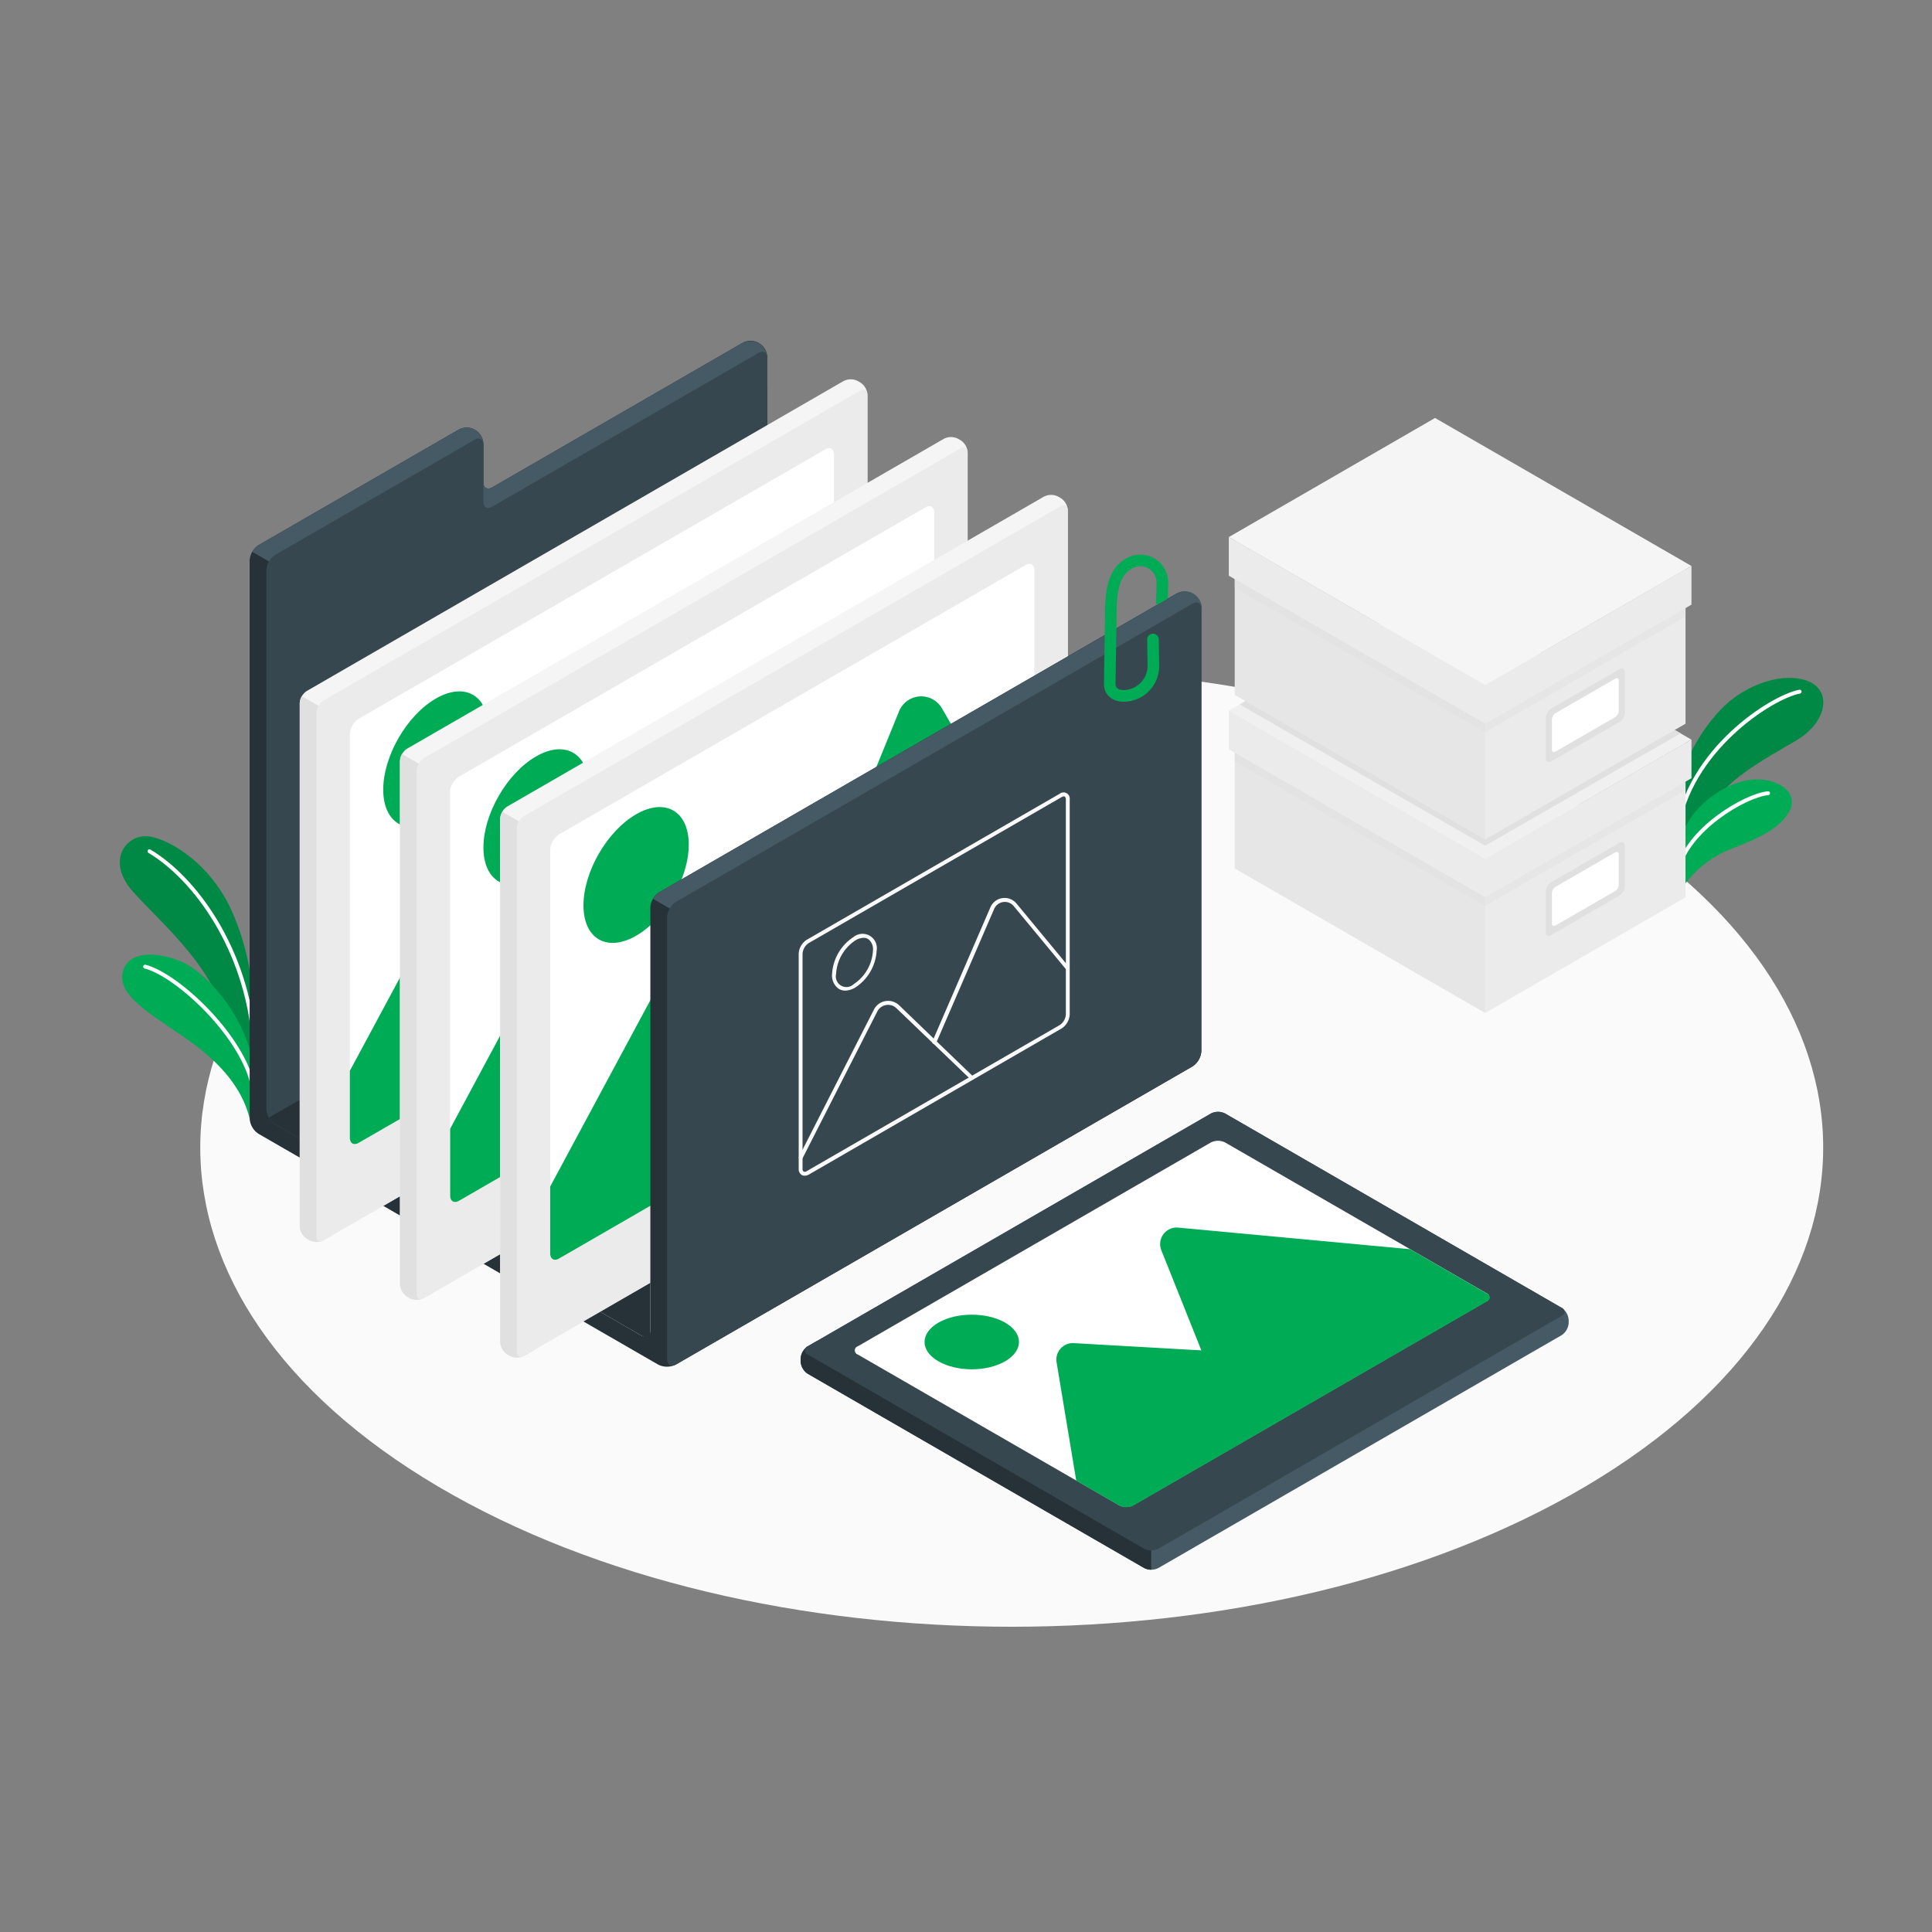 <svg xmlns="http://www.w3.org/2000/svg" xmlns:xlink="http://www.w3.org/1999/xlink" viewBox="0 0 500 500"><rect x="0" y="0" width="500" height="500" fill="#808080" stroke="none"/><defs><clipPath id="freepik--clip-path--inject-1--inject-66"><polygon points="304.28 153.73 297 158 301 159 299.66 181.34 280.66 192.32 280.66 147.41 306.58 132.44 306.58 152.4 304.28 153.73" style="fill:none"></polygon></clipPath></defs><g id="freepik--Floor--inject-1--inject-66"><path d="M113.34,384.68c82,48.43,215,48.43,297,0s82-126.94,0-175.36-215-48.43-297,0S31.31,336.26,113.34,384.68Z" style="fill:#fafafa"></path></g><g id="freepik--Plants--inject-1--inject-66"><path d="M434,205.77c.45-5.62,4.78-15.2,11.19-22s16.67-10.12,23-7.37c5.9,2.57,4.6,10.47-3.18,15.14s-19.36,10.41-23.33,19.26L434,221.42Z" style="fill:#00AB55"></path><path d="M434,205.77c.45-5.62,4.78-15.2,11.19-22s16.67-10.12,23-7.37c5.9,2.57,4.6,10.47-3.18,15.14s-19.36,10.41-23.33,19.26L434,221.42Z" style="opacity:0.2"></path><path d="M465.74,179c-7.35,1.4-28.89,15.27-31.71,36.21" style="fill:none;stroke:#fff;stroke-linecap:round;stroke-miterlimit:10"></path><path d="M434.87,231C436,228,440.92,222.43,448,219.7s12.42-5.17,15-9.57-1.91-8.72-9.06-8.41-19.06,7.8-19.9,19.7Z" style="fill:#00AB55"></path><path d="M457.58,205.28c-6.18.61-21.2,9.72-23.22,19.92" style="fill:none;stroke:#fff;stroke-linecap:round;stroke-miterlimit:10"></path><path d="M65.5,259.56a64.75,64.75,0,0,0-5.21-23.07c-5.27-12.49-15.93-19.1-21.61-20s-11.55,6-4.32,14.2,21.09,19.18,25.07,35.79l6.51,11.34Z" style="fill:#00AB55"></path><path d="M65.5,259.56a64.75,64.75,0,0,0-5.21-23.07c-5.27-12.49-15.93-19.1-21.61-20s-11.55,6-4.32,14.2,21.09,19.18,25.07,35.79l6.51,11.34Z" style="opacity:0.2"></path><path d="M38.68,220.3c11.66,6.94,25.17,25.15,27.06,49.35" style="fill:none;stroke:#fff;stroke-linecap:round;stroke-linejoin:round"></path><path d="M64.61,289.45C63,283,58.79,276.71,50.38,270.39s-19.65-11.75-18.73-18.2,9.44-6,15.68-3.15,17.06,14.58,18.61,28.76Z" style="fill:#00AB55"></path><path d="M37.55,250.17c8.1,2,25.48,17.9,28,31.44" style="fill:none;stroke:#fff;stroke-linecap:round;stroke-linejoin:round"></path></g><g id="freepik--image-folder--inject-1--inject-66"><path d="M66.91,293.43a5.08,5.08,0,0,1-2.3-4V145.08a5.1,5.1,0,0,1,2.3-4l51.57-29.77a4.33,4.33,0,0,1,6.62,3.83v9.64c0,1.47,1,2.07,2.31,1.33l64.53-37.25a4.33,4.33,0,0,1,6.62,3.82V314.56L151,342Z" style="fill:#263238"></path><path d="M196.4,88.79a4.91,4.91,0,0,0-4.46.08l-64.53,37.25c-1.28.74-2.31.14-2.31-1.33v-9.64a4.33,4.33,0,0,0-6.62-3.83L66.91,141.09a4.83,4.83,0,0,0-1.63,1.72l29.58,17.08L198.56,100V92.69A4.93,4.93,0,0,0,196.4,88.79Z" style="fill:#455a64"></path><path d="M196.26,91.36l-68.85,39.75c-1.28.74-2.31.14-2.31-1.33V115.15c0-1.47-1-2.07-2.3-1.33L71.23,143.59a5.09,5.09,0,0,0-2.3,4V287a5.07,5.07,0,0,0,2.31,4l84.11,48.56,43.21-24.94V92.69C198.56,91.22,197.53,90.63,196.26,91.36Z" style="fill:#37474f"></path><path d="M69.61,289.22a4.66,4.66,0,0,0,1.63,1.72l84.11,48.56,43.21-24.94V214.77Z" style="fill:#263238"></path><path d="M80.05,321l-.63-.36a4.08,4.08,0,0,1-1.85-3.19V182a4.05,4.05,0,0,1,1.85-3.19l138.9-80.2a4.07,4.07,0,0,1,3.69,0l.63.37a4.05,4.05,0,0,1,1.85,3.19V237.59a4.08,4.08,0,0,1-1.85,3.19L83.74,321A4.07,4.07,0,0,1,80.05,321Z" style="fill:#f5f5f5"></path><path d="M86.21,184.83l-8.1-4.68a3.82,3.82,0,0,0-.54,1.82V317.42a4.08,4.08,0,0,0,1.85,3.19l.63.36a4.07,4.07,0,0,0,3.69,0l2.47-1.43Z" style="fill:#e0e0e0"></path><path d="M81.9,319.91V184.46a4.07,4.07,0,0,1,1.84-3.19l138.9-80.2c1-.58,1.85-.11,1.85,1.07V237.59a4.08,4.08,0,0,1-1.85,3.19L83.74,321C82.72,321.56,81.9,321.09,81.9,319.91Z" style="fill:#ebebeb"></path><path d="M92.84,186l120.7-69.68c1.27-.74,2.3-.14,2.3,1.33V222.09a5.08,5.08,0,0,1-2.3,4L92.84,295.76c-1.27.74-2.3.14-2.3-1.33V190A5.1,5.1,0,0,1,92.84,186Z" style="fill:#fff"></path><path d="M112.79,180.79c7.52-4.34,13.61-.82,13.61,7.86s-6.09,19.23-13.61,23.57-13.61.83-13.61-7.85S105.27,185.13,112.79,180.79Z" style="fill:#00AB55"></path><path d="M125.4,212.27a6.19,6.19,0,0,1,9.92-1.36L151,227.24l29.8-73.11a6.19,6.19,0,0,1,11.09-.76l23.93,41.44v27.28a5.08,5.08,0,0,1-2.3,4L92.84,295.76c-1.27.74-2.3.14-2.3-1.33v-17.3Z" style="fill:#00AB55"></path><path d="M106,336l-.64-.37a4.07,4.07,0,0,1-1.84-3.19V196.94a4.07,4.07,0,0,1,1.84-3.19l138.91-80.19a4,4,0,0,1,3.68,0l.64.36a4.07,4.07,0,0,1,1.84,3.19V252.56a4,4,0,0,1-1.84,3.19L109.66,336A4,4,0,0,1,106,336Z" style="fill:#f5f5f5"></path><path d="M112.14,199.81l-8.1-4.68a3.81,3.81,0,0,0-.54,1.81V332.39a4.07,4.07,0,0,0,1.84,3.19l.64.37a4,4,0,0,0,3.68,0l2.48-1.43Z" style="fill:#e0e0e0"></path><path d="M107.82,334.89V199.44a4.08,4.08,0,0,1,1.84-3.19l138.91-80.2c1-.59,1.84-.11,1.84,1.06V252.56a4,4,0,0,1-1.84,3.19L109.66,336C108.65,336.54,107.82,336.06,107.82,334.89Z" style="fill:#ebebeb"></path><path d="M118.77,201l120.7-69.69c1.27-.73,2.3-.13,2.3,1.33V237.06a5.09,5.09,0,0,1-2.3,4l-120.7,69.69c-1.28.73-2.31.14-2.31-1.33V205A5.08,5.08,0,0,1,118.77,201Z" style="fill:#fff"></path><path d="M138.72,195.77c7.51-4.34,13.61-.82,13.61,7.86s-6.1,19.23-13.61,23.57-13.61.82-13.61-7.86S131.2,200.11,138.72,195.77Z" style="fill:#00AB55"></path><path d="M151.33,227.25a6.18,6.18,0,0,1,9.91-1.36L177,242.22l29.79-73.11a6.19,6.19,0,0,1,11.1-.76l23.92,41.44v27.27a5.09,5.09,0,0,1-2.3,4l-120.7,69.69c-1.28.73-2.31.14-2.31-1.33v-17.3Z" style="fill:#00AB55"></path><path d="M131.9,350.91l-.63-.36a4.07,4.07,0,0,1-1.84-3.19V211.91a4.05,4.05,0,0,1,1.85-3.19l138.9-80.2a4.07,4.07,0,0,1,3.69,0l.63.37a4.05,4.05,0,0,1,1.85,3.19V267.53a4.08,4.08,0,0,1-1.85,3.19l-138.9,80.19A4.07,4.07,0,0,1,131.9,350.91Z" style="fill:#f5f5f5"></path><path d="M138.07,214.77,130,210.09a3.82,3.82,0,0,0-.54,1.82V347.36a4.07,4.07,0,0,0,1.84,3.19l.63.36a4.07,4.07,0,0,0,3.69,0l2.48-1.43Z" style="fill:#e0e0e0"></path><path d="M133.75,349.85V214.4a4.07,4.07,0,0,1,1.84-3.19L274.49,131c1-.58,1.85-.11,1.85,1.07V267.53a4.08,4.08,0,0,1-1.85,3.19l-138.9,80.19C134.57,351.5,133.75,351,133.75,349.85Z" style="fill:#ebebeb"></path><path d="M144.69,215.93l120.7-69.68c1.27-.74,2.3-.14,2.3,1.33V252a5.09,5.09,0,0,1-2.3,4L144.69,325.7c-1.27.74-2.3.14-2.3-1.33V219.92A5.1,5.1,0,0,1,144.69,215.93Z" style="fill:#fff"></path><path d="M164.64,210.73c7.52-4.34,13.61-.82,13.61,7.86s-6.09,19.23-13.61,23.57S151,243,151,234.31,157.12,215.07,164.64,210.73Z" style="fill:#00AB55"></path><path d="M177.25,242.21a6.19,6.19,0,0,1,9.92-1.36l15.71,16.33,29.8-73.11a6.19,6.19,0,0,1,11.09-.76l23.93,41.44V252a5.12,5.12,0,0,1-2.31,4L144.69,325.7c-1.27.74-2.3.14-2.3-1.33v-17.3Z" style="fill:#00AB55"></path><polygon points="155.35 339.5 168.31 332.02 168.31 346.99 155.35 339.5" style="fill:#263238"></polygon><path d="M168.31,234.89V344.33c0,1.47-1,2.06-2.3,1.33l-10.66-6.16L151,342l19.3,11.14a5.06,5.06,0,0,0,4.61,0L308.6,276a5.1,5.1,0,0,0,2.31-4V157.56a4.34,4.34,0,0,0-6.63-3.83L170.62,230.9A5.08,5.08,0,0,0,168.31,234.89Z" style="fill:#263238"></path><path d="M177,237.22l134-77.33v-2.33a4.34,4.34,0,0,0-6.63-3.83L170.62,230.9a4.66,4.66,0,0,0-1.63,1.72Z" style="fill:#455a64"></path><path d="M308.6,156.23,174.94,233.4a5.1,5.1,0,0,0-2.31,4V351.81c0,1.47,1,2.07,2.31,1.33L308.6,276a5.1,5.1,0,0,0,2.31-4V157.56C310.91,156.09,309.87,155.49,308.6,156.23Z" style="fill:#37474f"></path><path d="M208.22,304.27a1.42,1.42,0,0,1-.73-.19,1.77,1.77,0,0,1-.79-1.63V246.83a4.57,4.57,0,0,1,2.09-3.62l65.46-37.79a1.61,1.61,0,0,1,2.59,1.5v55.62a4.57,4.57,0,0,1-2.09,3.62L209.29,304A2.16,2.16,0,0,1,208.22,304.27Zm67.1-98.17a1.1,1.1,0,0,0-.57.19l-65.46,37.78h0a3.6,3.6,0,0,0-1.59,2.76v55.62a.86.86,0,0,0,.29.76.83.83,0,0,0,.8-.13l65.46-37.79a3.57,3.57,0,0,0,1.59-2.75V206.92a.85.85,0,0,0-.29-.76A.44.44,0,0,0,275.32,206.1ZM209,243.64h0Z" style="fill:#fafafa"></path><path d="M218.77,256.37a3.24,3.24,0,0,1-1.63-.42,4.19,4.19,0,0,1-1.8-3.86,12.27,12.27,0,0,1,5.54-9.59,3.71,3.71,0,0,1,6,3.49,12.24,12.24,0,0,1-5.54,9.59A5.35,5.35,0,0,1,218.77,256.37Zm4.72-13.66a4.32,4.32,0,0,0-2.11.66,11.13,11.13,0,0,0-5,8.72,2.74,2.74,0,0,0,4.54,2.62,11.14,11.14,0,0,0,5-8.72,3.24,3.24,0,0,0-1.3-3A2.14,2.14,0,0,0,223.49,242.71Z" style="fill:#fafafa"></path><path d="M207.2,300.09A.53.53,0,0,1,207,300a.49.49,0,0,1-.21-.67l19.38-38.05a4.12,4.12,0,0,1,6.54-1.1l19.16,18.44a.49.49,0,0,1,0,.7.5.5,0,0,1-.71,0L232,260.93a3.13,3.13,0,0,0-4.95.83l-19.38,38.06A.51.51,0,0,1,207.2,300.09Z" style="fill:#fafafa"></path><path d="M241.77,270.15a.48.48,0,0,1-.2,0,.5.5,0,0,1-.26-.65l15-34.68a4,4,0,0,1,6.75-1l13.64,16.49a.49.49,0,0,1-.06.7A.51.51,0,0,1,276,251l-13.64-16.49a3,3,0,0,0-5.07.72l-15,34.67A.5.5,0,0,1,241.77,270.15Z" style="fill:#fafafa"></path><g style="clip-path:url(#freepik--clip-path--inject-1--inject-66)"><path d="M290.86,181.6c-3.09,0-5.16-1.85-5.16-4.6l.27-17.34c0-4.73,0-11.91,5.28-15a7.2,7.2,0,0,1,11.06,6.11c0,1.39-.05,3.09-.13,5.06a1.48,1.48,0,0,1-1.56,1.44,1.5,1.5,0,0,1-1.43-1.57c.07-1.89.12-3.6.12-4.93a4.2,4.2,0,0,0-6.56-3.51c-3.49,2-3.78,7-3.78,12.38L288.7,177c0,1.3,1.17,1.58,2.16,1.58a6.29,6.29,0,0,0,6.14-6.23l-.11-6.85a1.5,1.5,0,1,1,3,0l.11,6.86A9.21,9.21,0,0,1,290.86,181.6Z" style="fill:#00AB55"></path></g></g><g id="freepik--Photo--inject-1--inject-66"><path d="M313.38,288.18,209.05,348.42a4.08,4.08,0,0,0-1.85,3.19v.73a4.09,4.09,0,0,0,1.85,3.2L296.1,405.8a4.07,4.07,0,0,0,3.69,0l104.33-60.24a4.08,4.08,0,0,0,1.85-3.19v-.74a4.08,4.08,0,0,0-1.85-3.19l-87.05-50.26A4.07,4.07,0,0,0,313.38,288.18Z" style="fill:#455a64"></path><path d="M207.2,351.61v.73a4.09,4.09,0,0,0,1.85,3.2L296.1,405.8a3.82,3.82,0,0,0,1.84.44v-9.36L211.52,347l-2.47,1.43A4.08,4.08,0,0,0,207.2,351.61Z" style="fill:#263238"></path><path d="M209.05,348.42l104.33-60.24a4.07,4.07,0,0,1,3.69,0l87.05,50.26a1.12,1.12,0,0,1,0,2.13L299.79,400.81a4.07,4.07,0,0,1-3.69,0l-87.05-50.26A1.12,1.12,0,0,1,209.05,348.42Z" style="fill:#37474f"></path><path d="M222,350.55l67.61,39a4,4,0,0,0,3.68,0l91.38-52.75a1.12,1.12,0,0,0,0-2.13l-67.61-39a4.13,4.13,0,0,0-3.69,0L222,348.42A1.12,1.12,0,0,0,222,350.55Z" style="fill:#fff"></path><path d="M242.85,342.3c4.77-2.75,12.51-2.75,17.28,0s4.78,7.22,0,10-12.51,2.75-17.28,0S238.08,345.06,242.85,342.3Z" style="fill:#00AB55"></path><path d="M384.68,334.7l-19.76-11.41-60-5.59a4.28,4.28,0,0,0-4.37,5.85l10.36,25.93-33-1.88a4.27,4.27,0,0,0-4.46,5l5.08,30.59h0l11.12,6.42a4,4,0,0,0,3.68,0l91.38-52.75A1.12,1.12,0,0,0,384.68,334.7Z" style="fill:#00AB55"></path></g><g id="freepik--Boxes--inject-1--inject-66"><polygon points="384.36 262.17 384.36 222.25 436.21 192.32 436.21 232.23 384.36 262.17" style="fill:#ebebeb"></polygon><polygon points="384.36 222.25 319.54 184.83 319.54 224.75 384.36 262.17 384.36 222.25" style="fill:#e6e6e6"></polygon><polygon points="384.36 222.25 437.75 191.42 371.39 153.1 318.01 183.94 384.36 222.25" style="fill:#f0f0f0"></polygon><polygon points="384.36 222.25 384.36 232.23 437.75 201.41 437.75 191.42 384.36 222.25" style="fill:#ebebeb"></polygon><polygon points="384.36 232.23 436.21 202.3 436.21 204.49 384.36 234.43 384.36 232.23" style="fill:#e6e6e6"></polygon><polygon points="318.01 183.94 384.36 222.25 384.36 232.23 318.01 193.92 318.01 183.94" style="fill:#ebebeb"></polygon><polygon points="384.36 232.23 319.54 194.81 319.54 197.01 384.36 234.43 384.36 232.23" style="fill:#e0e0e0;opacity:0.5;mix-blend-mode:multiply"></polygon><path d="M401.43,228.32l17.71-10.23c.76-.44,1.38-.08,1.38.8v10.47a3.06,3.06,0,0,1-1.38,2.4L401.43,242c-.77.44-1.38.09-1.38-.79V230.71A3,3,0,0,1,401.43,228.32Z" style="fill:#e0e0e0"></path><path d="M402.56,229.51,418,220.59c.51-.29.93-.05.93.53V229a2,2,0,0,1-.93,1.6l-15.44,8.92c-.51.29-.92,0-.92-.54V231.1A2,2,0,0,1,402.56,229.51Z" style="fill:#fff"></path><polygon points="384.36 217.24 384.36 177.32 436.21 147.38 436.21 187.3 384.36 217.24" style="fill:#ebebeb"></polygon><polygon points="384.36 177.32 319.54 139.9 319.54 179.82 384.36 217.24 384.36 177.32" style="fill:#e6e6e6"></polygon><polygon points="384.36 177.32 437.75 146.48 371.39 108.17 318.01 139 384.36 177.32" style="fill:#f5f5f5"></polygon><polygon points="384.36 177.32 384.36 187.3 437.75 156.48 437.75 146.48 384.36 177.32" style="fill:#ebebeb"></polygon><polygon points="384.36 187.3 436.21 157.36 436.21 159.56 384.36 189.49 384.36 187.3" style="fill:#e6e6e6"></polygon><polygon points="318.01 139 384.36 177.32 384.36 187.3 318.01 148.99 318.01 139" style="fill:#ebebeb"></polygon><polygon points="384.36 187.3 319.54 149.88 319.54 152.07 384.36 189.49 384.36 187.3" style="fill:#e0e0e0;opacity:0.5;mix-blend-mode:multiply"></polygon><path d="M401.43,183.39l17.71-10.23c.76-.44,1.38-.08,1.38.8v10.47a3.09,3.09,0,0,1-1.38,2.4l-17.71,10.22c-.77.44-1.38.08-1.38-.8V185.78A3,3,0,0,1,401.43,183.39Z" style="fill:#e0e0e0"></path><path d="M402.56,184.57,418,175.66c.51-.29.93-.06.93.53V184a2.06,2.06,0,0,1-.93,1.6l-15.44,8.91c-.51.3-.92.06-.92-.53v-7.85A2,2,0,0,1,402.56,184.57Z" style="fill:#fff"></path><polygon points="433.41 188.91 384.36 217.24 322.34 181.41 320.82 182.31 384.36 218.87 434.94 189.79 433.41 188.91" style="fill:#e0e0e0"></polygon></g></svg>